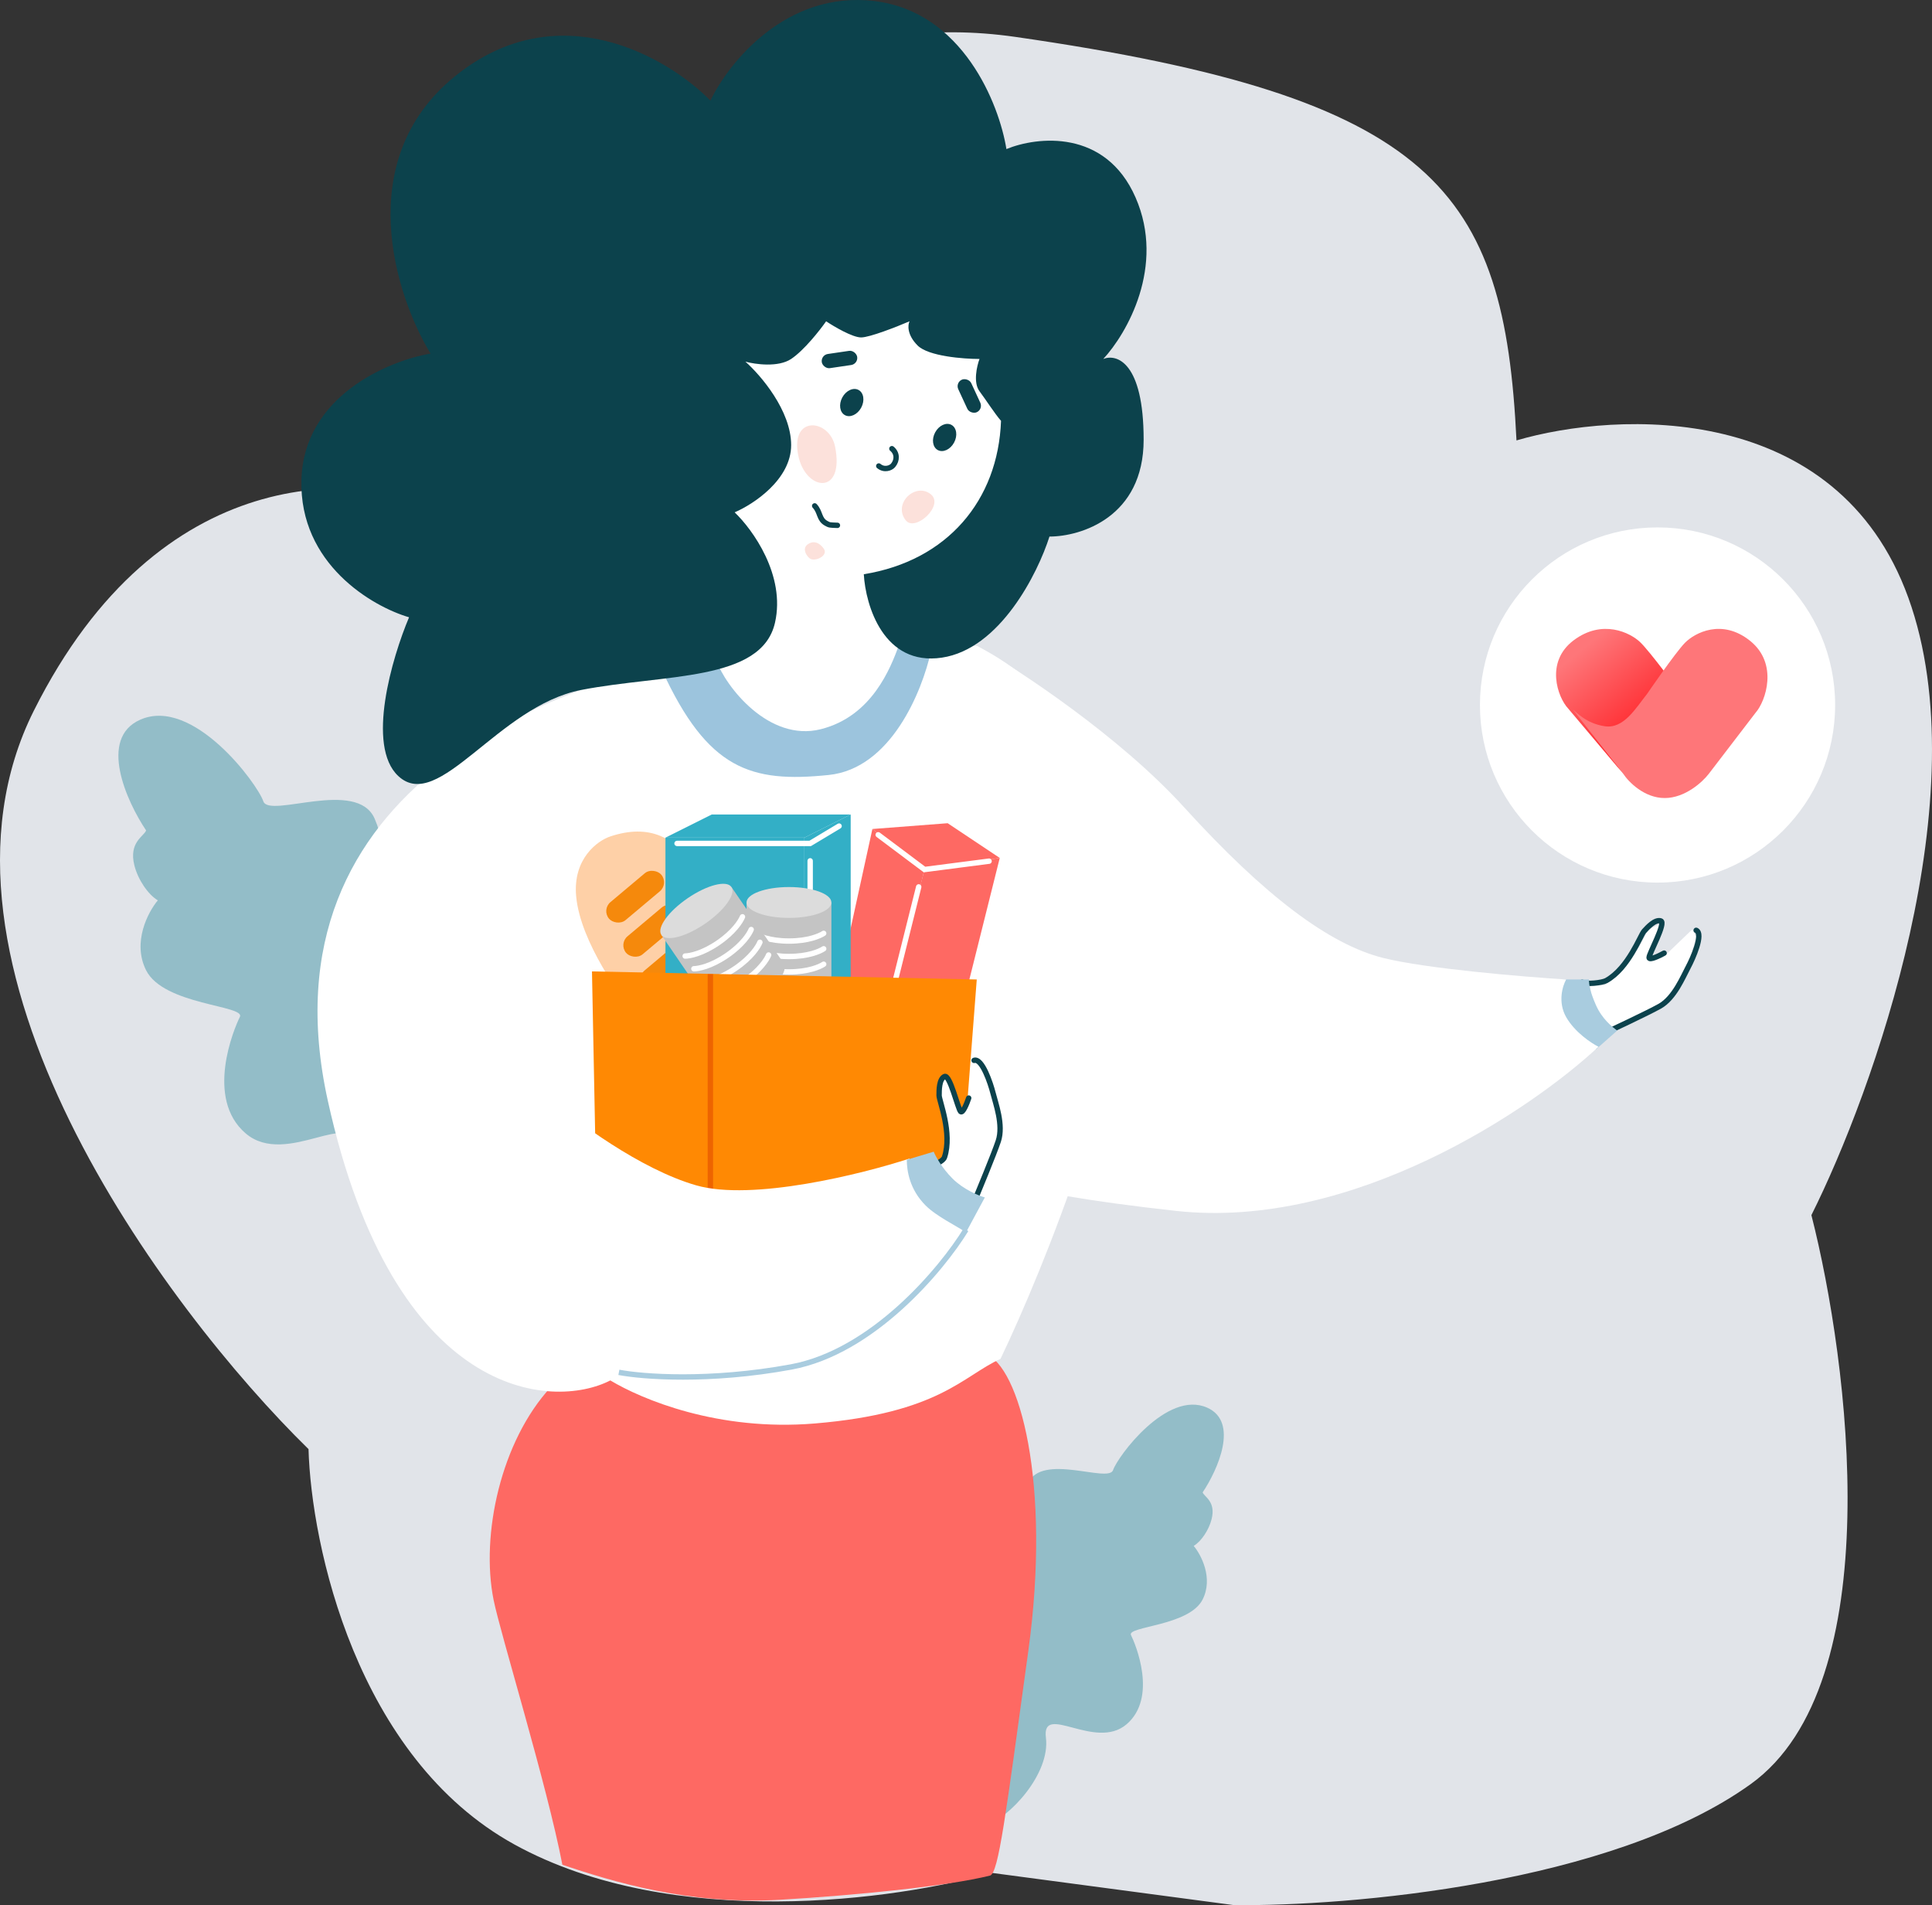 <svg width="359" height="354" viewBox="0 0 359 354" fill="none" xmlns="http://www.w3.org/2000/svg">
<rect x="0" y="0" width="359" height="354" fill="#333333" stroke="none"/>
<path d="M354.607 111.075C341.395 74.487 300.557 76.337 281.789 81.835C279.537 35.351 266.775 18.107 188.702 6.861C126.243 -2.136 92.111 61.592 82.853 94.58C67.088 87.583 29.703 85.284 6.281 132.067C-17.141 178.851 30.554 243.028 57.329 269.269C57.829 287.013 66.187 326.549 95.615 342.743C125.042 358.938 166.931 352.99 184.198 347.992L229.24 353.99C250.51 354.239 299.506 350.091 325.33 331.497C351.154 312.904 343.597 253.275 336.59 225.784C348.101 202.792 367.82 147.662 354.607 111.075Z" fill="#E1E4E9"/>
<path d="M224.307 261.558C230.299 264.21 226.249 273.161 223.475 277.305C223.752 278.134 225.972 278.962 225.139 282.278C224.629 284.312 223.198 286.421 221.811 287.25C223.198 288.908 225.472 293.217 223.475 297.195C220.979 302.168 209.329 302.168 210.161 303.826C210.993 305.483 215.154 315.429 209.329 320.401C203.504 325.374 193.518 316.257 194.35 322.888C195.182 329.518 187.693 337.806 182.7 339.463C177.707 341.121 172.715 336.977 169.386 332.004C166.057 327.031 151.911 327.031 151.079 326.203C150.413 325.54 154.13 315.429 156.072 310.456C160.787 308.246 171.05 301.837 174.379 293.88C177.707 285.924 186.306 286.145 190.189 287.25C189.635 285.316 189.024 280.288 191.022 275.647C193.518 269.846 206 275.647 206.832 273.161C207.664 270.675 216.818 258.243 224.307 261.558Z" fill="#93BDC8"/>
<path d="M26.059 133.729C18.218 137.194 23.518 148.889 27.148 154.303C26.785 155.386 23.881 156.469 24.97 160.8C25.638 163.457 27.511 166.214 29.326 167.297C27.511 169.462 24.534 175.093 27.148 180.291C30.415 186.788 45.662 186.788 44.573 188.953C43.484 191.119 38.039 204.113 45.662 210.61C53.286 217.107 66.354 205.196 65.265 213.858C64.176 222.521 73.978 233.349 80.512 235.515C87.047 237.681 93.581 232.267 97.937 225.77C102.294 219.273 120.808 219.273 121.897 218.19C122.768 217.323 117.904 204.113 115.362 197.616C109.191 194.728 95.759 186.355 91.403 175.959C87.047 165.564 75.793 165.853 70.711 167.297C71.437 164.77 72.235 158.201 69.622 152.137C66.354 144.557 50.018 152.137 48.929 148.889C47.84 145.64 35.861 129.398 26.059 133.729Z" fill="#93BDC8"/>
<path d="M309.009 177.922L314.431 172.716L315.202 174.096L313.986 178.399L312.063 182.735L309.064 186.767L306.304 188.311L299.708 191.094L297.285 192.268L296.513 190.888L295.447 183.15L298.273 183.02L301.337 180.4L304.336 176.368L306.291 172.738L308.714 171.564L308.78 172.977L306.553 178.389L309.009 177.922Z" fill="white"/>
<path d="M294 182.51C294.728 182.949 297.706 182.633 298.486 182.197C302.627 179.882 304.821 173.764 305.495 173.025C306.169 172.286 307.516 170.807 308.592 171.112C309.668 171.416 306.397 177.23 306.43 177.936C306.456 178.501 308.303 177.614 309.223 177.099" stroke="#0C424C" stroke-linecap="round" stroke-linejoin="round"/>
<path d="M315.38 172.406C315.128 172.294 314.832 172.408 314.72 172.66C314.609 172.913 314.722 173.208 314.975 173.32L315.38 172.406ZM308.398 186.98L308.154 186.543L308.398 186.98ZM314.975 173.32C315.04 173.349 315.177 173.466 315.17 173.983C315.163 174.464 315.026 175.103 314.808 175.806C314.373 177.204 313.662 178.711 313.282 179.418L314.162 179.892C314.564 179.147 315.304 177.579 315.763 176.103C315.99 175.37 316.161 174.623 316.17 173.997C316.178 173.407 316.038 172.698 315.38 172.406L314.975 173.32ZM313.282 179.418C312.764 180.379 312.16 181.755 311.302 183.158C310.452 184.547 309.42 185.835 308.154 186.543L308.642 187.416C310.135 186.581 311.277 185.114 312.155 183.68C313.024 182.26 313.702 180.746 314.162 179.892L313.282 179.418ZM308.154 186.543C305.966 187.766 299.198 190.949 296.072 192.395L296.491 193.303C299.602 191.864 306.413 188.662 308.642 187.416L308.154 186.543Z" fill="#0C424C"/>
<path d="M123.5 97.5L136 124.5L168.5 126.5L174 114.5C180.333 104.5 193 84.2 193 83V60L175.5 48.5L130.5 52L123.5 97.5Z" fill="white"/>
<path d="M148.326 84.611C149.664 91.292 156.991 92.166 155.173 82.99C154.153 77.846 146.81 77.061 148.326 84.611Z" fill="#FCE1DB"/>
<path d="M168.302 96.679C170.051 98.912 175.535 93.893 172.954 91.835C170.132 89.572 165.856 93.552 168.302 96.679Z" fill="#FCE1DB"/>
<path d="M150.121 103.43C150.309 103.646 150.493 103.801 150.622 103.86C151.732 104.327 153.876 103.184 153.106 102.006C152.758 101.478 151.753 100.291 150.402 100.957C149.082 101.61 149.575 102.78 150.121 103.43Z" fill="#FCE1DB"/>
<path d="M191.093 306.674C195.361 275.546 189.447 253.736 183 251.5C161.213 247.028 109.86 249.652 102.39 257.702C93.053 267.765 89.291 285.207 91.719 297.282C92.996 303.638 101.61 331.518 104.5 346.5C113.837 349.631 128 354 145 353C158.848 352.185 176 350.5 184 348.5C185.556 347.829 186.824 337.801 191.093 306.674Z" fill="#FE6963"/>
<path d="M155.609 97.616C154.123 97.569 154.123 97.569 153.538 97.252C152.134 96.493 152.487 95.179 151.381 94" stroke="#0C424C" stroke-linecap="round"/>
<ellipse rx="1.995" ry="2.66" transform="matrix(-0.88 -0.476 -0.476 0.88 175.528 81.288)" fill="#0C424C"/>
<path d="M165.729 83.37C166.753 84.219 166.737 85.519 165.951 86.467C165.526 86.979 164.315 87.436 163.291 86.587" stroke="#0C424C" stroke-linecap="round"/>
<ellipse rx="1.995" ry="2.66" transform="matrix(-0.88 -0.476 -0.476 0.88 158.269 74.8)" fill="#0C424C"/>
<rect width="6.649" height="2.66" rx="1.33" transform="matrix(-0.42 -0.908 -0.908 0.42 182.714 76.035)" fill="#0C424C"/>
<rect x="152.509" y="65.968" width="6.649" height="2.66" rx="1.33" transform="rotate(-8.37 152.509 65.968)" fill="#0C424C"/>
<path d="M60.908 204.5C47.908 145.5 104.409 125.5 136.909 121L181.408 120C191.575 124.833 211.708 141.3 210.908 168.5C210.108 195.7 193.908 235.833 185.908 252.5C178.908 255.667 174.576 262.569 151.408 264.5C133.408 266 119.242 260 113.408 256.5C102.742 262 73.217 260.361 60.908 204.5Z" fill="white"/>
<path d="M289.5 182L295.253 182C295.262 182.898 295.405 184.151 296.545 186.739C297.684 189.328 299.533 190.767 300.5 191.5L296.545 195C295.414 193.309 291.235 192.229 290.073 189.589C288.364 185.706 288.775 183.864 289.5 182Z" fill="#A9CCDF"/>
<path d="M220.024 150C208.024 136.8 189.357 124.5 181.524 120L179.024 216C178.524 217.5 185.724 221.4 218.524 225C251.324 228.6 284.524 206.167 297.024 194.5C295.69 193.833 292.624 191.8 291.024 189C289.424 186.2 290.357 183.167 291.024 182C283.024 181.5 265.024 180 257.024 178C247.024 175.5 235.024 166.5 220.024 150Z" fill="white"/>
<path d="M107.059 166.529C107.853 175.256 115.787 185.571 117.374 187.951L141.176 187.157C136.68 180.546 132.449 167.481 129.275 161.768C125.749 155.421 120.548 153.041 113.407 155.421C111.027 156.214 106.425 159.547 107.059 166.529Z" fill="#FED0A7"/>
<rect x="111.76" y="169.03" width="12.695" height="4.366" rx="2.183" transform="rotate(-40.046 111.76 169.03)" fill="#F5890C"/>
<rect x="114.934" y="175.378" width="12.695" height="4.366" rx="2.183" transform="rotate(-40.046 114.934 175.378)" fill="#F5890C"/>
<rect x="118.108" y="181.725" width="12.695" height="4.366" rx="2.183" transform="rotate(-40.046 118.108 181.725)" fill="#F5890C"/>
<path d="M163.183 195.99L171.788 161.569L162.107 154.04L154.577 188.461L163.183 195.99Z" fill="#FE6963"/>
<path d="M163.183 194.915L171.788 161.569L185.772 159.418L177.166 193.839L163.183 194.915Z" fill="#FE6963"/>
<path d="M176.091 152.964L185.772 159.418L171.788 161.569L162.107 154.04L176.091 152.964Z" fill="#FE6963"/>
<path d="M163.183 155.115L171.788 161.569L183.789 160.015" stroke="white" stroke-linecap="round"/>
<path d="M170.712 164.796L164.258 190.612" stroke="white" stroke-linecap="round"/>
<rect x="123.652" y="155.646" width="25.816" height="34.421" fill="#33AFC6"/>
<path d="M149.468 155.646L158.073 151.344V185.765L149.468 190.067V155.646Z" fill="#33AFC6"/>
<path d="M132.257 151.344H158.073L149.468 155.646H123.652L132.257 151.344Z" fill="#33AFC6"/>
<path d="M125.803 156.222C125.527 156.222 125.303 156.446 125.303 156.722C125.303 156.998 125.527 157.222 125.803 157.222V156.222ZM150.544 156.722V157.222H150.682L150.801 157.151L150.544 156.722ZM156.179 153.924C156.416 153.782 156.493 153.475 156.351 153.238C156.209 153.001 155.902 152.924 155.665 153.066L156.179 153.924ZM125.803 157.222H150.544V156.222H125.803V157.222ZM150.801 157.151L156.179 153.924L155.665 153.066L150.286 156.293L150.801 157.151Z" fill="white"/>
<path d="M150.044 183.613C150.044 183.89 150.268 184.113 150.544 184.113C150.82 184.113 151.044 183.89 151.044 183.613H150.044ZM151.044 159.949C151.044 159.673 150.82 159.449 150.544 159.449C150.268 159.449 150.044 159.673 150.044 159.949H151.044ZM151.044 183.613V167.478H150.044V183.613H151.044ZM151.044 167.478V159.949H150.044V167.478H151.044Z" fill="white"/>
<path fill-rule="evenodd" clip-rule="evenodd" d="M154.49 167.691H138.719V184.897C138.719 184.897 138.719 184.897 138.719 184.897C138.719 186.481 142.249 187.764 146.604 187.764C150.96 187.764 154.49 186.481 154.49 184.897C154.49 184.896 154.49 184.895 154.49 184.894V167.691Z" fill="#C4C4C4"/>
<ellipse cx="146.604" cy="167.691" rx="7.886" ry="2.868" fill="#DCDCDC"/>
<path d="M140.152 173.427C140.869 173.905 143.02 174.86 146.604 174.86C150.189 174.86 152.339 173.905 153.056 173.427" stroke="white" stroke-linecap="round"/>
<path d="M140.152 176.294C140.869 176.772 143.02 177.728 146.604 177.728C150.189 177.728 152.339 176.772 153.056 176.294" stroke="white" stroke-linecap="round"/>
<path d="M140.152 179.162C140.869 179.64 143.02 180.596 146.604 180.596C150.189 180.596 152.339 179.64 153.056 179.162" stroke="white" stroke-linecap="round"/>
<path d="M140.152 182.029C140.869 182.507 143.02 183.463 146.604 183.463C150.189 183.463 152.339 182.507 153.056 182.029" stroke="white" stroke-linecap="round"/>
<path fill-rule="evenodd" clip-rule="evenodd" d="M135.907 164.811L122.893 173.721L132.608 187.91C132.61 187.913 132.612 187.915 132.613 187.918C133.508 189.225 137.147 188.289 140.74 185.829C144.334 183.369 146.522 180.315 145.627 179.008C145.627 179.008 145.627 179.008 145.627 179.008L145.627 179.008L135.907 164.811Z" fill="#C4C4C4"/>
<ellipse cx="129.4" cy="169.266" rx="7.886" ry="2.868" transform="rotate(-34.399 129.4 169.266)" fill="#DCDCDC"/>
<path d="M127.316 177.644C128.178 177.633 130.492 177.207 133.45 175.182C136.408 173.157 137.642 171.153 137.964 170.353" stroke="white" stroke-linecap="round"/>
<path d="M128.936 180.01C129.798 179.999 132.112 179.573 135.07 177.548C138.028 175.522 139.262 173.519 139.584 172.719" stroke="white" stroke-linecap="round"/>
<path d="M130.556 182.376C131.418 182.365 133.732 181.939 136.69 179.914C139.648 177.889 140.882 175.885 141.204 175.086" stroke="white" stroke-linecap="round"/>
<path d="M132.176 184.742C133.038 184.731 135.352 184.305 138.31 182.28C141.268 180.255 142.502 178.251 142.824 177.452" stroke="white" stroke-linecap="round"/>
<path d="M111 231.5L110 180.5L181.5 182L179 214.5L111 231.5Z" fill="#FF8903"/>
<path d="M132 181V221" stroke="#EE6400"/>
<path d="M129.361 220.251C139.766 223.236 160.123 218.177 169 215.274L167.142 233.313C154.548 240.363 126.76 254.711 116.355 255.706C105.95 256.702 83.116 242.436 73 235.179V168L93.5 174.756L102.11 204.078C106.858 208.225 118.956 217.265 129.361 220.251Z" fill="white"/>
<path d="M133 122.5C132.667 122.833 130.2 123.7 123 124.5C131.5 143 139.5 145.5 154 144C165.545 142.806 171.333 128.5 173 121L167 120L166.994 120.017C165.49 124.026 162.086 133.103 152.5 135.5C142.9 137.9 134.833 127.667 133 122.5Z" fill="#9CC4DD"/>
<path d="M175.009 122.2C164.209 123.8 160.842 112.533 160.509 106.7C176.009 104.2 185.461 92.981 186.009 78.2C184.842 76.867 183.209 74.3 182.009 72.7C180.809 71.1 181.509 68.033 182.009 66.7C179.009 66.7 172.509 66.2 170.509 64.2C168.509 62.2 168.675 60.367 169.009 59.7C166.675 60.7 161.609 62.7 160.009 62.7C158.409 62.7 155.009 60.7 153.509 59.7C152.342 61.367 149.409 65.1 147.009 66.7C144.609 68.3 140.342 67.7 138.509 67.2C141.342 69.7 147.009 76.3 147.009 82.7C147.009 89.1 140.009 93.7 136.509 95.2C139.842 98.367 146.009 106.9 144.009 115.7C141.509 126.7 123.509 125.2 108.009 128.2C92.509 131.2 81.509 151.2 74.009 144.2C68.009 138.6 72.842 122.2 76.009 114.7C69.175 112.7 55.609 104.8 56.009 89.2C56.409 73.6 72.175 67.033 80.009 65.7C73.509 55.033 65.309 29.8 84.509 14.2C103.709 -1.4 124.175 10.7 132.009 18.7C135.342 11.7 146.109 -1.8 162.509 0.2C178.909 2.2 185.675 19.367 187.009 27.7C192.675 25.367 205.409 23.9 211.009 36.7C216.609 49.5 209.342 62.033 205.009 66.7C207.509 65.7 212.509 67.3 212.509 81.7C212.509 96.1 200.842 99.7 195.009 99.7C192.842 106.533 185.809 120.6 175.009 122.2Z" fill="#0C424C"/>
<path d="M180 204.5L180.5 197L182 197.5L184 201.5L185.5 206L186 211L185 214L182 220.5L181 223L179.5 222.5L173.5 217.5L175.5 215.5L176 211.5L175.5 206.5L174.5 202.5L175.5 200L176.5 201L178.5 206.5L180 204.5Z" fill="white"/>
<path d="M172 217.036C172.833 216.869 175.217 215.884 175.5 215.036C177 210.536 174.5 204.536 174.5 203.536C174.5 202.536 174.5 200.536 175.5 200.036C176.5 199.536 178 206.036 178.5 206.536C178.9 206.936 179.667 205.036 180 204.036" stroke="#0C424C" stroke-linecap="round" stroke-linejoin="round"/>
<path d="M180.842 196.561C180.58 196.649 180.438 196.932 180.526 197.194C180.613 197.456 180.896 197.597 181.158 197.51L180.842 196.561ZM185.5 212.036L185.026 211.877L185.5 212.036ZM181.158 197.51C181.225 197.488 181.406 197.482 181.749 197.869C182.069 198.229 182.397 198.793 182.71 199.46C183.33 200.786 183.82 202.378 184.015 203.157L184.985 202.914C184.78 202.093 184.27 200.436 183.615 199.036C183.29 198.341 182.913 197.674 182.498 197.205C182.106 196.764 181.525 196.334 180.842 196.561L181.158 197.51ZM184.015 203.157C184.28 204.216 184.761 205.64 185.071 207.255C185.379 208.854 185.485 210.501 185.026 211.877L185.974 212.194C186.515 210.57 186.371 208.717 186.054 207.066C185.739 205.431 185.22 203.855 184.985 202.914L184.015 203.157ZM185.026 211.877C184.233 214.255 181.376 221.167 180.039 224.342L180.961 224.73C182.291 221.571 185.167 214.616 185.974 212.194L185.026 211.877Z" fill="#0C424C"/>
<path d="M168.5 215.5L173.5 214C173.833 214.833 175 217 177 219C179 221 181.833 222.167 183 222.5L179.5 229C177.833 227.833 174.04 226.04 172 224C169 221 168.5 217.5 168.5 215.5Z" fill="#A9CCDF"/>
<path d="M179.5 228.5C175 235.833 162.2 251.2 147 254C131.8 256.8 119.333 255.833 115 255" stroke="#A9CCDF"/>
<circle cx="308" cy="131" r="33" fill="white"/>
<path d="M311.931 128.336C311.931 128.336 306.59 121.048 304.754 119.305C302.917 117.562 297.743 114.962 292.401 118.988C287.059 123.014 289.452 129.603 291.399 131.663L300.494 142.437C301.662 143.862 304.72 146.714 308.593 146.714C312.466 146.714 315.437 143.862 316.439 142.437L324.95 132.224C325.119 132.07 325.228 131.931 325.286 131.821L324.95 132.224C324.307 132.813 322.799 133.638 319.944 134.039C316.338 134.546 314.102 130.871 311.931 128.336Z" fill="url(#paint0_linear)"/>
<path d="M306.053 128.94C306.053 128.94 311.298 121.268 313.101 119.434C314.904 117.599 319.985 114.862 325.229 119.1C330.474 123.338 328.125 130.274 326.213 132.442L317.526 143.783C316.379 145.284 313.134 148.286 309.331 148.286C305.529 148.286 302.611 145.284 301.628 143.783L292.286 131.867C292.941 132.292 294.646 134.41 298.186 134.944C301.726 135.477 303.922 131.608 306.053 128.94Z" fill="#FE7679"/>
<defs>
<linearGradient id="paint0_linear" x1="294.151" y1="120.501" x2="310.491" y2="140.201" gradientUnits="userSpaceOnUse">
<stop stop-color="#FE7679"/>
<stop offset="1" stop-color="#FF0A10"/>
</linearGradient>
</defs>
</svg>

